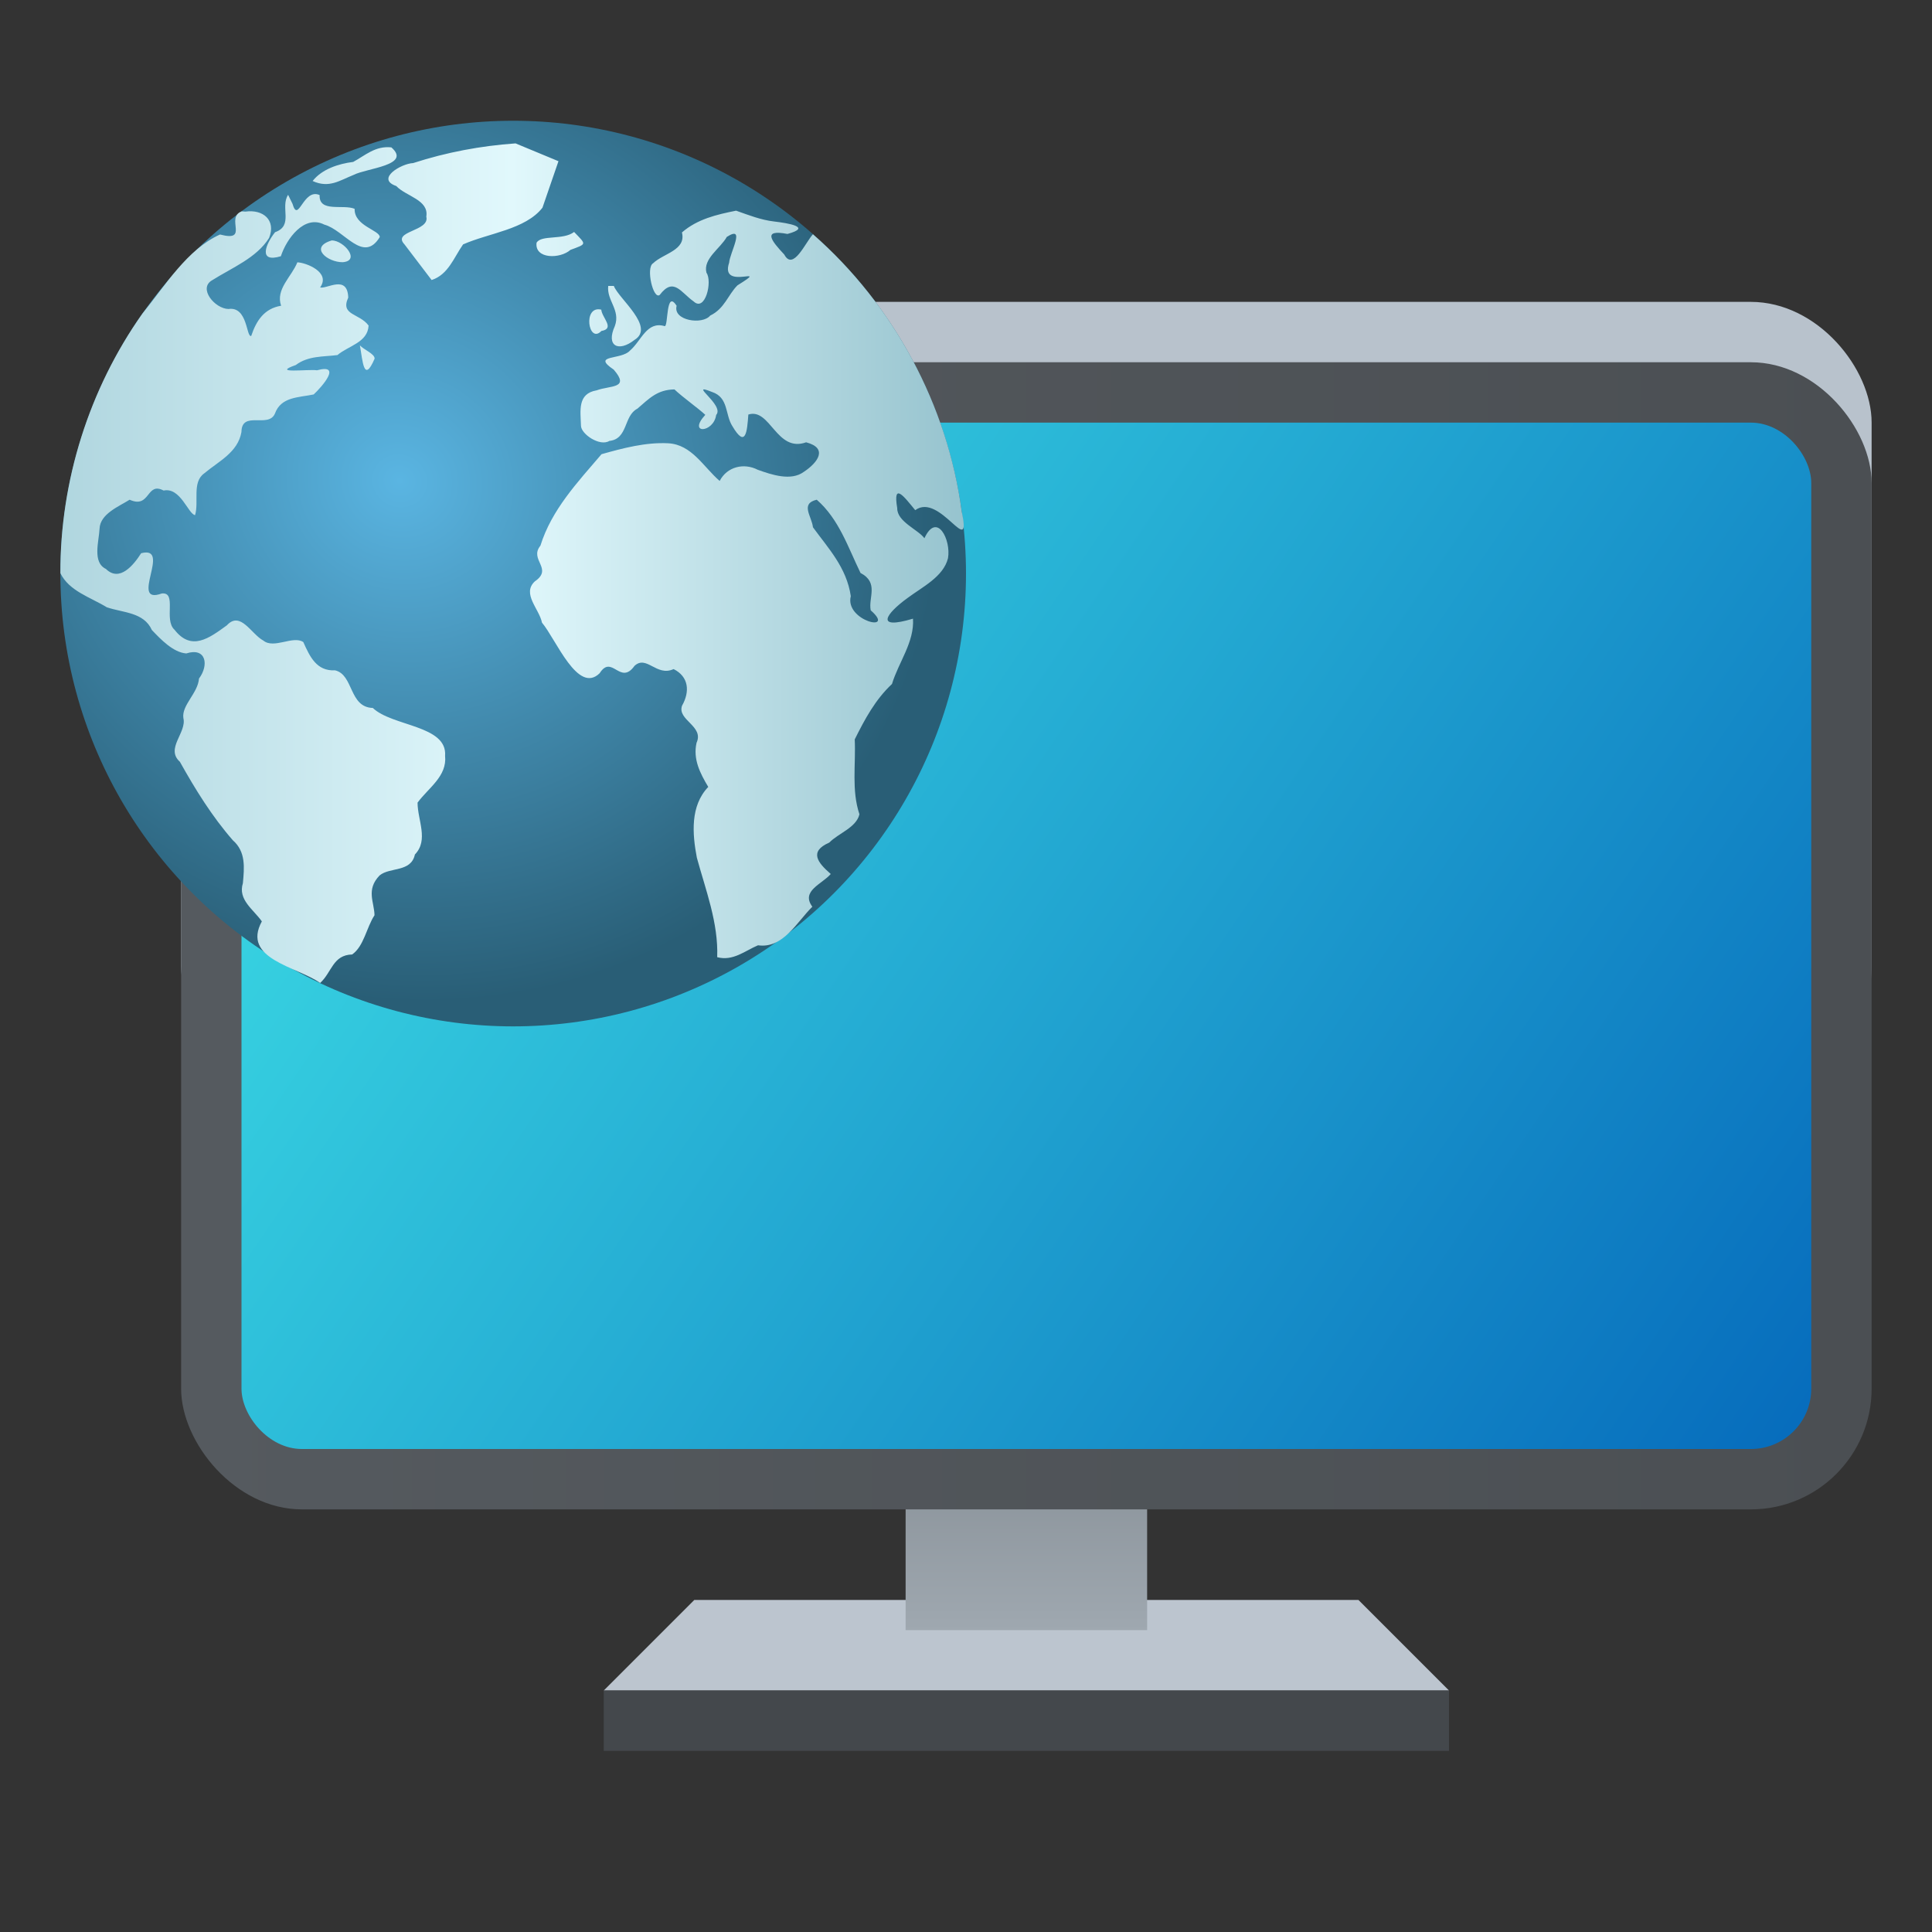 <?xml version="1.0" encoding="UTF-8" standalone="no"?>
<!-- Created with Inkscape (http://www.inkscape.org/) -->

<svg
   width="32"
   height="32"
   viewBox="0 0 32 32"
   version="1.1"
   id="svg580"
   inkscape:version="1.2.1 (9c6d41e410, 2022-07-14, custom)"
   sodipodi:docname="network-workgroup.svg"
   xmlns:inkscape="http://www.inkscape.org/namespaces/inkscape"
   xmlns:sodipodi="http://sodipodi.sourceforge.net/DTD/sodipodi-0.dtd"
   xmlns:xlink="http://www.w3.org/1999/xlink"
   xmlns="http://www.w3.org/2000/svg"
   xmlns:svg="http://www.w3.org/2000/svg">
  <rect x="0" y="0" width="32" height="32" fill="#333333" stroke="none"/>
  <sodipodi:namedview
     id="namedview582"
     pagecolor="#ffffff"
     bordercolor="#000000"
     borderopacity="0.25"
     inkscape:showpageshadow="2"
     inkscape:pageopacity="0.0"
     inkscape:pagecheckerboard="0"
     inkscape:deskcolor="#d1d1d1"
     inkscape:document-units="px"
     showgrid="false"
     inkscape:zoom="25.25"
     inkscape:cx="16"
     inkscape:cy="16"
     inkscape:window-width="1920"
     inkscape:window-height="1010"
     inkscape:window-x="0"
     inkscape:window-y="0"
     inkscape:window-maximized="1"
     inkscape:current-layer="svg580"
     showguides="true" />
  <defs
     id="defs577">
    <linearGradient
       inkscape:collect="always"
       xlink:href="#linearGradient2986"
       id="linearGradient2988"
       x1="0.093"
       y1="10.202"
       x2="0.093"
       y2="13.471"
       gradientUnits="userSpaceOnUse"
       gradientTransform="matrix(1.183,0,0,1.224,18.89,10.515)" />
    <linearGradient
       inkscape:collect="always"
       id="linearGradient2986">
      <stop
         style="stop-color:#818990;stop-opacity:1;"
         offset="0"
         id="stop2982" />
      <stop
         style="stop-color:#9fa8b0;stop-opacity:1"
         offset="1"
         id="stop2984" />
    </linearGradient>
    <linearGradient
       inkscape:collect="always"
       xlink:href="#linearGradient1116"
       id="linearGradient1908"
       x1="4"
       y1="32"
       x2="60"
       y2="32"
       gradientUnits="userSpaceOnUse"
       gradientTransform="matrix(0.5,0,0,0.5,1,-0.5)" />
    <linearGradient
       inkscape:collect="always"
       id="linearGradient1116">
      <stop
         style="stop-color:#555a5f;stop-opacity:1;"
         offset="0"
         id="stop1112" />
      <stop
         style="stop-color:#4b4f53;stop-opacity:1"
         offset="1"
         id="stop1114" />
    </linearGradient>
    <linearGradient
       inkscape:collect="always"
       xlink:href="#linearGradient2301"
       id="linearGradient3955"
       x1="5.027"
       y1="6.879"
       x2="8.202"
       y2="8.996"
       gradientUnits="userSpaceOnUse"
       gradientTransform="matrix(8.189,0,0,8.031,-37.167,-48.25)" />
    <linearGradient
       inkscape:collect="always"
       id="linearGradient2301">
      <stop
         style="stop-color:#3fe3e7;stop-opacity:1;"
         offset="0"
         id="stop2297" />
      <stop
         style="stop-color:#066bbc;stop-opacity:1"
         offset="1"
         id="stop2299" />
    </linearGradient>
    <radialGradient
       inkscape:collect="always"
       xlink:href="#linearGradient1819"
       id="radialGradient1821"
       cx="-8.489"
       cy="6.649"
       fx="-8.489"
       fy="6.649"
       r="4"
       gradientTransform="matrix(2.008,1.033,-0.974,1.894,30.144,4.141)"
       gradientUnits="userSpaceOnUse" />
    <linearGradient
       inkscape:collect="always"
       id="linearGradient1819">
      <stop
         style="stop-color:#5ab5e2;stop-opacity:1;"
         offset="0"
         id="stop1815" />
      <stop
         style="stop-color:#4189ac;stop-opacity:1;"
         offset="0.5"
         id="stop1823" />
      <stop
         style="stop-color:#295e76;stop-opacity:1;"
         offset="1"
         id="stop1817" />
    </linearGradient>
    <linearGradient
       inkscape:collect="always"
       xlink:href="#linearGradient1339"
       id="linearGradient1341"
       x1="-16.257"
       y1="3.339"
       x2="-8.277"
       y2="3.339"
       gradientUnits="userSpaceOnUse"
       gradientTransform="matrix(1.875,0,0,1.875,31.482,3.068)" />
    <linearGradient
       inkscape:collect="always"
       id="linearGradient1339">
      <stop
         style="stop-color:#b0d6df;stop-opacity:1;"
         offset="0"
         id="stop1335" />
      <stop
         style="stop-color:#e1f8fc;stop-opacity:1;"
         offset="0.5"
         id="stop1343" />
      <stop
         style="stop-color:#96c3ce;stop-opacity:1;"
         offset="1"
         id="stop1337" />
    </linearGradient>
  </defs>
  <path
     id="rect958"
     style="fill:#bcc5cf;stroke-width:2.5;stroke-linecap:round;stroke-linejoin:round"
     d="m 11.5,26.5 h 11 l 1.5,1.5 H 10 Z"
     sodipodi:nodetypes="ccccc" />
  <rect
     style="fill:url(#linearGradient2988);fill-opacity:1;stroke-width:1.591;stroke-linecap:round;stroke-linejoin:round"
     id="rect2848"
     width="4"
     height="4"
     x="15"
     y="23" />
  <rect
     style="fill:#44484c;fill-opacity:1;stroke-width:2.5;stroke-linecap:round;stroke-linejoin:round"
     id="rect1839"
     width="14"
     height="1"
     x="10"
     y="28" />
  <rect
     style="fill:#b8c2cc;fill-opacity:1;stroke-width:1.038"
     id="rect1256"
     width="28"
     height="13"
     x="3"
     y="5"
     ry="2" />
  <rect
     style="fill:url(#linearGradient1908);fill-opacity:1;stroke-width:0.5;stroke-linecap:round"
     id="rect1537"
     width="28"
     height="19"
     x="3"
     y="6"
     ry="2" />
  <rect
     style="fill:url(#linearGradient3955);fill-opacity:1;stroke-width:6.437;stroke-linecap:round;stroke-linejoin:round"
     id="rect3867"
     width="26"
     height="17"
     x="4"
     y="7"
     ry="1" />
  <ellipse
     style="fill:url(#radialGradient1821);fill-opacity:1;stroke-width:1.875"
     id="path1449"
     cx="8.5"
     cy="9.5"
     rx="7.5"
     ry="7.5" />
  <path
     d="M 8.539,2.375 C 7.96,2.416 7.395,2.522 6.843,2.701 6.646,2.709 6.218,2.962 6.563,3.081 6.724,3.253 7.107,3.308 7.061,3.588 7.123,3.834 6.488,3.823 6.699,4.047 6.849,4.244 6.999,4.441 7.149,4.638 7.425,4.549 7.517,4.266 7.67,4.048 8.097,3.859 8.702,3.802 8.985,3.44 L 9.25,2.67 C 9.013,2.572 8.776,2.473 8.539,2.375 Z M 6.482,2.441 C 6.217,2.412 6.048,2.575 5.85,2.682 5.606,2.712 5.331,2.802 5.178,2.998 5.451,3.122 5.623,2.99 5.859,2.896 6.078,2.784 6.822,2.738 6.482,2.441 Z M 4.772,3.227 C 4.636,3.435 4.868,3.736 4.556,3.846 4.402,4.04 4.268,4.36 4.652,4.244 4.746,3.955 5.039,3.551 5.371,3.72 5.706,3.81 6.016,4.373 6.29,3.927 6.29,3.811 5.864,3.743 5.874,3.459 5.685,3.378 5.28,3.526 5.294,3.231 5.021,3.109 4.942,3.714 4.845,3.376 4.821,3.326 4.796,3.277 4.772,3.227 Z m 7.422,0.262 c -0.324,0.065 -0.643,0.139 -0.899,0.361 0.074,0.296 -0.308,0.346 -0.478,0.511 -0.123,0.07 0.002,0.608 0.11,0.524 0.23,-0.303 0.349,-0.042 0.562,0.108 0.192,0.179 0.314,-0.332 0.212,-0.476 -0.06,-0.232 0.232,-0.403 0.337,-0.593 0.321,-0.206 0.05,0.263 0.039,0.426 -0.162,0.483 0.718,0.015 0.138,0.376 -0.156,0.155 -0.213,0.386 -0.452,0.501 -0.129,0.158 -0.622,0.084 -0.556,-0.162 -0.18,-0.282 -0.136,0.34 -0.197,0.337 -0.298,-0.089 -0.387,0.244 -0.574,0.403 -0.143,0.164 -0.649,0.062 -0.271,0.317 0.275,0.318 -0.055,0.259 -0.282,0.343 -0.322,0.055 -0.268,0.336 -0.26,0.589 0.005,0.139 0.314,0.346 0.47,0.249 0.312,-0.033 0.234,-0.417 0.464,-0.534 0.192,-0.164 0.326,-0.315 0.614,-0.319 0.133,0.127 0.402,0.318 0.511,0.421 -0.301,0.328 0.138,0.301 0.18,0.002 0.148,-0.164 -0.489,-0.551 -0.069,-0.381 0.278,0.092 0.214,0.376 0.338,0.567 0.22,0.372 0.243,0.094 0.264,-0.193 0.365,-0.115 0.464,0.636 0.957,0.46 0.369,0.097 0.194,0.336 -0.039,0.49 C 13.102,7.971 12.785,7.865 12.551,7.781 12.32,7.662 12.042,7.73 11.92,7.966 11.65,7.733 11.459,7.363 11.067,7.342 10.696,7.323 10.321,7.422 9.963,7.523 9.565,7.989 9.136,8.443 8.951,9.038 8.759,9.274 9.17,9.416 8.858,9.63 8.64,9.834 8.932,10.085 8.977,10.313 c 0.234,0.278 0.593,1.192 0.955,0.838 0.204,-0.322 0.339,0.211 0.578,-0.123 0.201,-0.184 0.365,0.185 0.647,0.054 0.251,0.125 0.273,0.371 0.14,0.606 -0.085,0.239 0.369,0.337 0.24,0.615 -0.061,0.272 0.058,0.503 0.194,0.731 -0.301,0.314 -0.264,0.779 -0.189,1.172 0.147,0.539 0.358,1.08 0.337,1.648 0.263,0.069 0.458,-0.105 0.676,-0.197 0.416,0.059 0.642,-0.385 0.9,-0.639 -0.194,-0.261 0.159,-0.373 0.305,-0.542 -0.218,-0.189 -0.363,-0.372 -0.025,-0.52 0.156,-0.158 0.448,-0.248 0.5,-0.469 -0.134,-0.4 -0.058,-0.826 -0.078,-1.24 0.166,-0.334 0.342,-0.661 0.617,-0.918 0.11,-0.362 0.373,-0.694 0.348,-1.082 -0.641,0.192 -0.448,-0.082 -0.092,-0.341 C 15.276,9.722 15.627,9.553 15.702,9.245 15.755,8.941 15.518,8.468 15.311,8.915 15.21,8.773 14.856,8.641 14.861,8.417 c -0.076,-0.451 0.122,-0.18 0.298,0.033 0.409,-0.303 0.943,0.837 0.77,0.023 C 15.695,6.712 14.802,5.049 13.465,3.88 13.343,4.01 13.138,4.496 12.99,4.216 12.781,3.993 12.616,3.792 13.043,3.875 13.462,3.761 13.045,3.695 12.825,3.669 12.605,3.644 12.401,3.563 12.194,3.49 Z M 4.002,3.501 C 3.725,3.607 4.14,4.014 3.644,3.884 3.099,4.13 2.737,4.729 2.358,5.195 1.476,6.442 0.996,7.966 1,9.493 c 0.145,0.299 0.501,0.4 0.768,0.565 0.271,0.093 0.613,0.079 0.748,0.378 0.151,0.158 0.353,0.37 0.569,0.387 0.331,-0.106 0.378,0.194 0.211,0.416 -0.018,0.243 -0.289,0.44 -0.259,0.654 0.06,0.24 -0.302,0.504 -0.058,0.724 0.257,0.459 0.531,0.904 0.878,1.301 0.216,0.189 0.19,0.45 0.166,0.71 -0.086,0.275 0.174,0.434 0.314,0.633 -0.34,0.623 0.581,0.748 0.966,1.02 0.194,-0.177 0.209,-0.464 0.53,-0.472 0.195,-0.137 0.236,-0.445 0.37,-0.65 -0.004,-0.218 -0.144,-0.421 0.083,-0.658 0.171,-0.144 0.522,-0.048 0.586,-0.348 0.232,-0.239 0.044,-0.569 0.044,-0.859 C 7.096,13.049 7.407,12.859 7.372,12.519 7.411,12.011 6.497,12.034 6.175,11.726 5.778,11.714 5.859,11.175 5.55,11.103 5.244,11.118 5.133,10.879 5.024,10.635 4.856,10.52 4.538,10.754 4.362,10.61 4.162,10.504 3.983,10.112 3.758,10.357 3.462,10.572 3.171,10.79 2.89,10.43 2.708,10.266 2.937,9.801 2.679,9.83 2.129,10.029 2.853,9.03 2.338,9.163 2.216,9.354 1.982,9.649 1.754,9.423 1.526,9.315 1.639,8.966 1.649,8.756 1.659,8.511 1.969,8.389 2.147,8.277 2.492,8.432 2.421,7.971 2.71,8.125 2.99,8.066 3.117,8.515 3.231,8.532 3.298,8.31 3.177,7.987 3.382,7.841 3.622,7.639 3.939,7.495 3.999,7.156 4.003,6.793 4.444,7.099 4.553,6.852 4.654,6.569 4.947,6.586 5.196,6.533 5.331,6.407 5.673,6.019 5.251,6.133 5.098,6.112 4.479,6.194 4.899,6.046 5.106,5.89 5.356,5.911 5.589,5.881 5.771,5.726 6.091,5.674 6.105,5.392 5.953,5.186 5.632,5.225 5.768,4.929 5.755,4.542 5.414,4.791 5.302,4.761 5.484,4.508 5.066,4.349 4.925,4.345 4.83,4.584 4.561,4.79 4.656,5.064 4.376,5.11 4.245,5.312 4.161,5.564 4.077,5.594 4.105,5.07 3.784,5.118 3.557,5.113 3.277,4.774 3.515,4.641 3.843,4.434 4.25,4.272 4.457,3.941 4.576,3.645 4.356,3.463 4.064,3.505 l -0.041,-0.003 z M 9.509,3.842 C 9.329,3.982 8.964,3.885 8.887,4.021 8.854,4.294 9.279,4.29 9.448,4.139 9.725,4.036 9.713,4.055 9.509,3.842 Z M 5.496,3.982 C 5.112,4.095 5.426,4.346 5.677,4.343 5.976,4.319 5.698,3.984 5.496,3.982 Z m 4.578,0.754 c -0.027,0.245 0.207,0.397 0.11,0.664 -0.153,0.336 0.064,0.436 0.325,0.23 C 10.858,5.417 10.248,4.949 10.167,4.736 Z M 9.959,5.129 C 9.646,5.052 9.745,5.708 9.961,5.482 10.192,5.442 9.97,5.263 9.959,5.129 Z M 5.961,5.72 C 6.007,5.969 6.023,6.363 6.205,5.94 6.205,5.858 6.025,5.793 5.961,5.72 Z m 7.567,2.557 c 0.368,0.321 0.517,0.786 0.725,1.213 0.309,0.162 0.126,0.41 0.169,0.619 0.43,0.377 -0.436,0.176 -0.33,-0.235 -0.07,-0.477 -0.377,-0.796 -0.627,-1.141 -0.02,-0.183 -0.216,-0.391 0.063,-0.456 z"
     style="fill:url(#linearGradient1341);fill-opacity:1;stroke-width:0.268"
     id="path1308" />
</svg>
